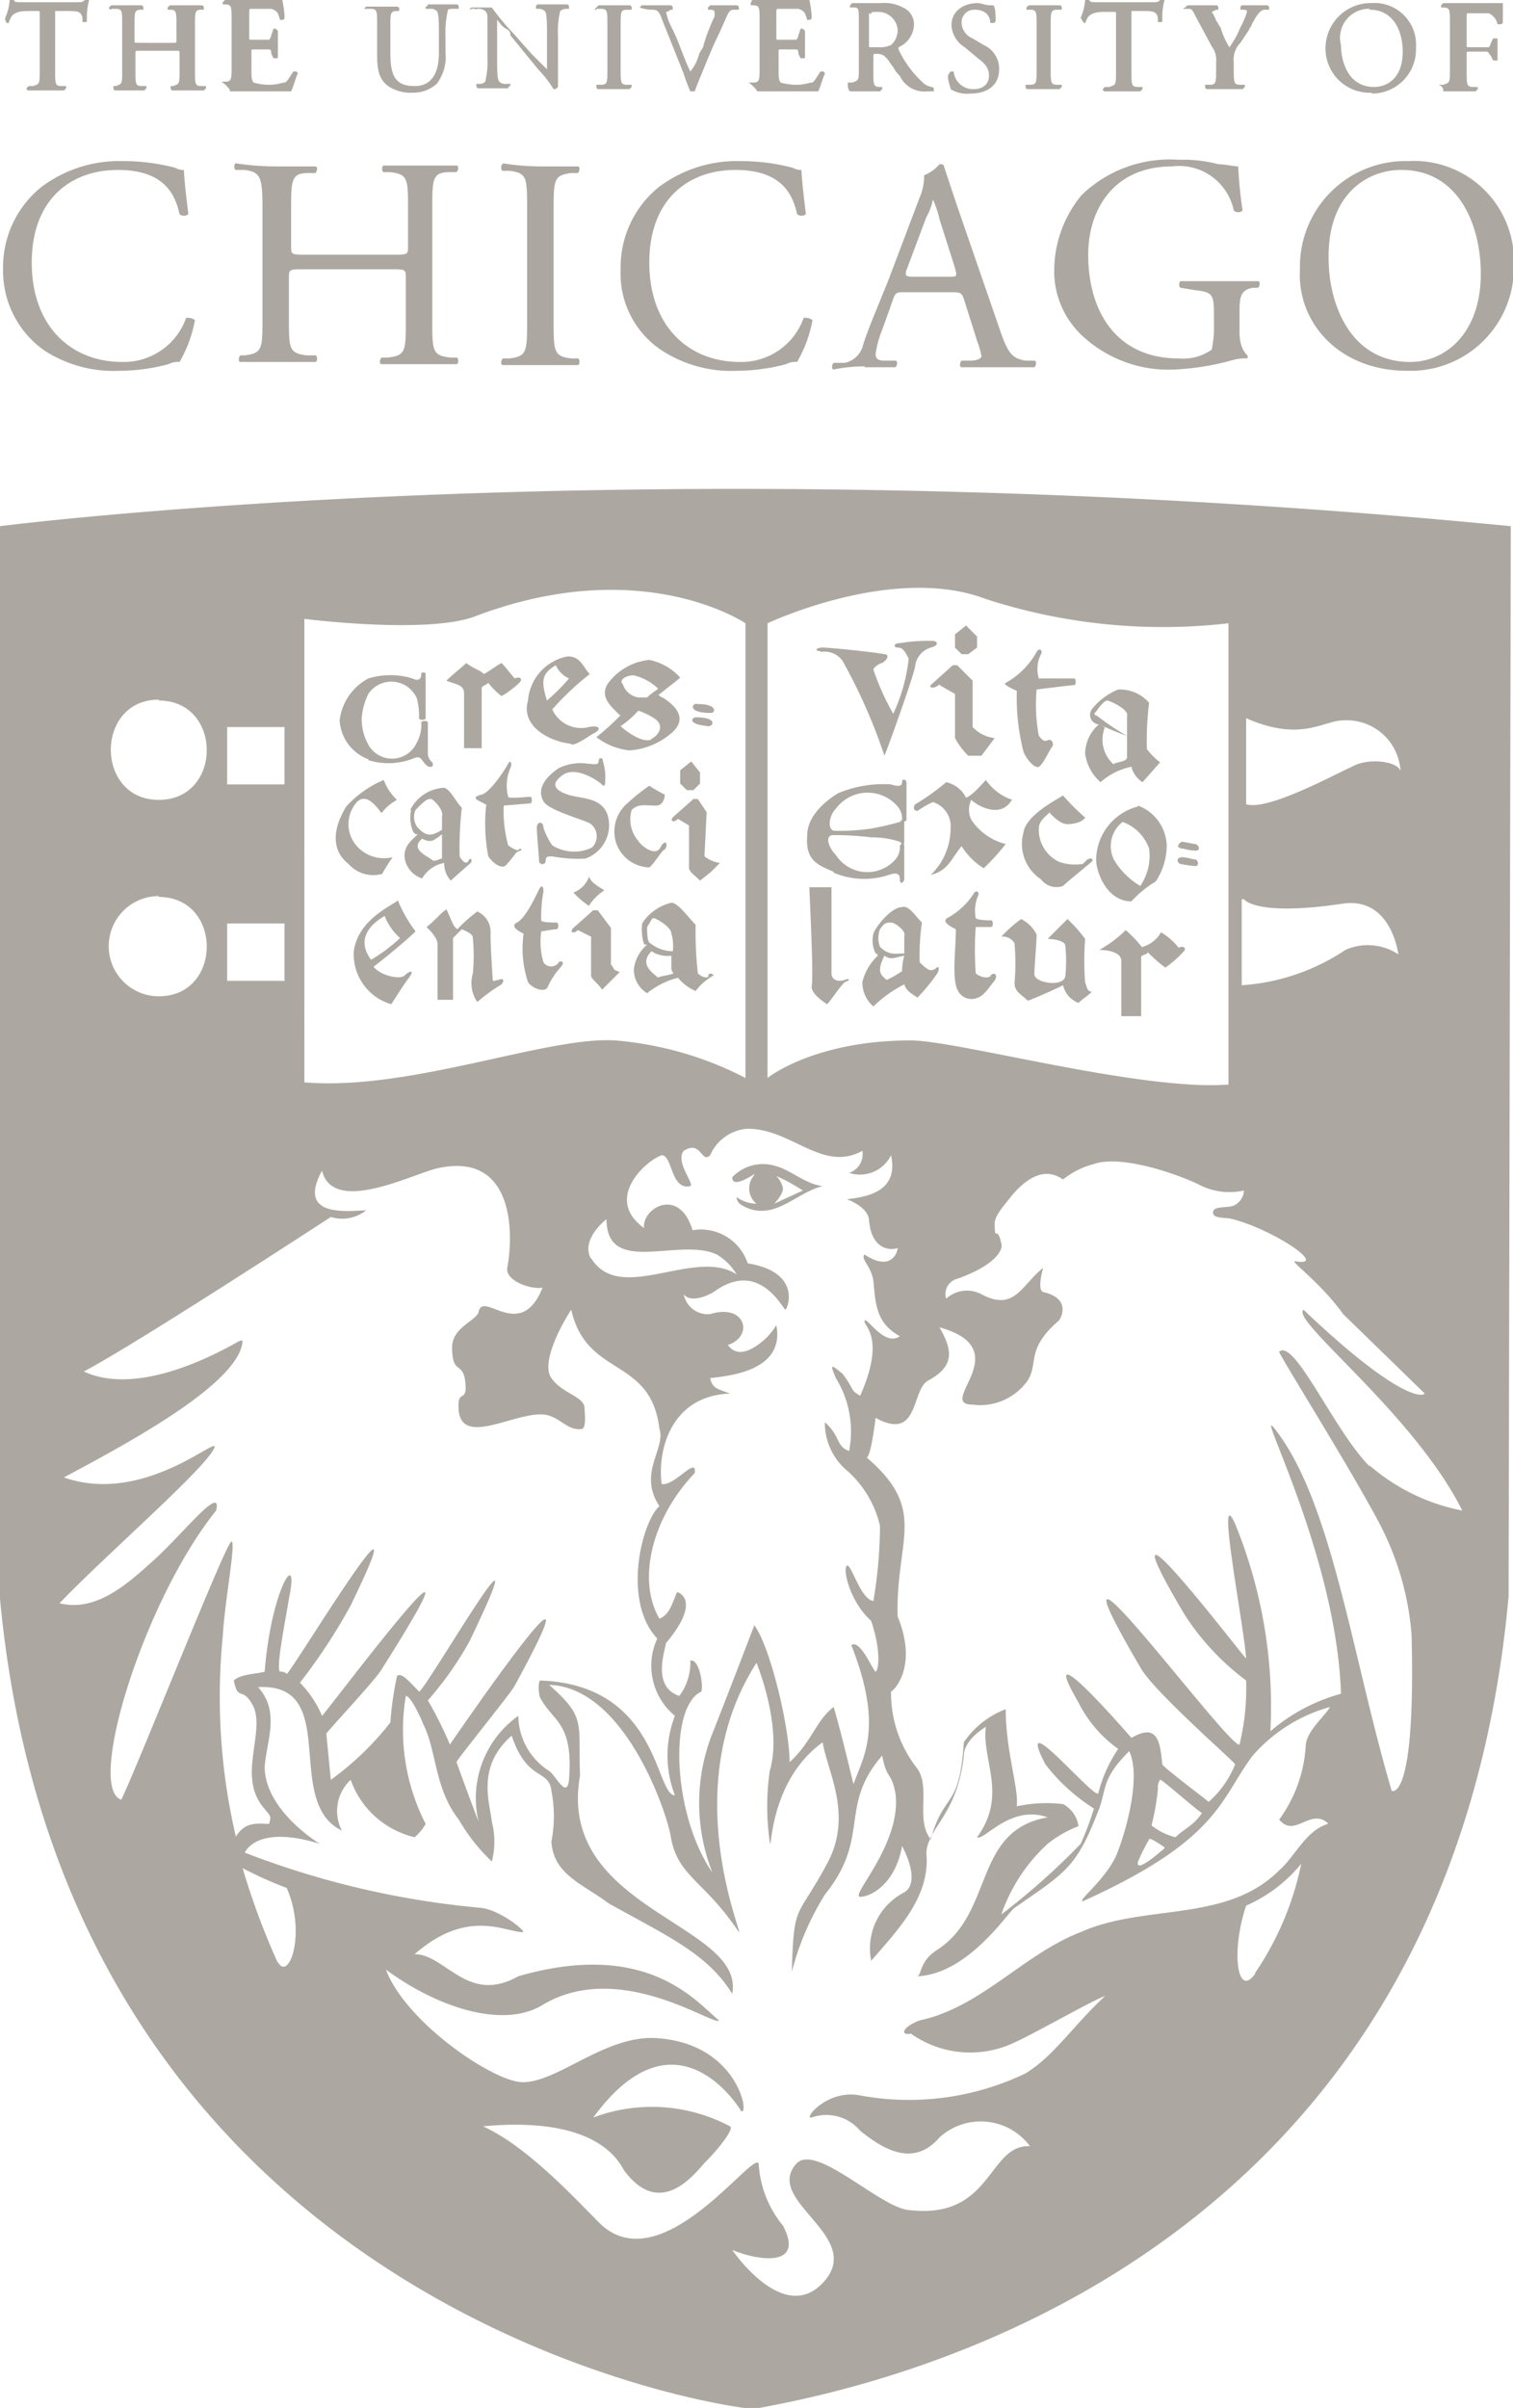 <?xml version="1.0" encoding="UTF-8"?>
<svg xmlns="http://www.w3.org/2000/svg" id="Layer_1" data-name="Layer 1" viewBox="0 0 68.6 109.1">
  <defs>
    <style>.cls-1{fill:#aca8a1;}</style>
  </defs>
  <path class="cls-1" d="M17.56,2.26h.2c.3,0,.3.1.3.7v1.4c0,.7.1,1.1.5,1.4a1.8,1.8,0,0,0,1.1.3,1.6,1.6,0,0,0,1.1-.4,2,2,0,0,0,.4-1.4v-.7a4.48,4.48,0,0,1,.1-1.2c0-.1.1-.1.3-.1h.2v-.1a.1.1,0,0,0-.1-.1h-1.3a.1.1,0,0,1-.1.1v.1h.2a.37.37,0,0,1,.3.1c.1.1.1.5.1,1.2v.7c0,.7-.2,1.5-1.1,1.5s-1.1-.5-1.1-1.5V3.06c0-.6,0-.7.3-.7h.1v-.1a.1.1,0,0,0-.1-.1h-1.4l-.1.1Zm5,0h.1a.44.44,0,0,1,.3.1c.1.1.1.2.1.4v1.7a3.75,3.75,0,0,1-.1,1.1.35.35,0,0,1-.2.1h-.2v.1a.1.1,0,0,0,.1.1H24a.1.1,0,0,1,.1-.1v-.1h-.2a.37.37,0,0,1-.3-.1c-.1-.1-.1-.5-.1-1.2V2.76c.1.1.2.3.4.4s.2.2.2.3L25.36,5a5.35,5.35,0,0,1,.7.9h0c.1,0,.1,0,.2-.1h0V3.46a3.75,3.75,0,0,1,.1-1.1.44.44,0,0,1,.3-.1h.1v-.1a.1.1,0,0,0-.1-.1h-1.3a.1.1,0,0,0-.1.1v.1h.1a.44.44,0,0,1,.3.1c.1.1.1.5.1,1.2V5l-.7-.7-.8-.9a11.27,11.27,0,0,1-1-1.2h-.9a.1.1,0,0,0-.1.1c.2-.1.3,0,.3,0Zm20.8,43.5c-.2.1-.3.1-.7-.3a10.28,10.28,0,0,1,.1-1.8c-.3-.3-.6-.8-.9-.7-.5,0-1.2.9-1.3,1.2a1.34,1.34,0,0,0,.1.9.1.1,0,0,1,.1.1,2.4,2.4,0,0,0-.7,1.2,1.43,1.43,0,0,0,.5,1.1,5.63,5.63,0,0,1,1.4-1c.1.3.3.4.6.6a8.7,8.7,0,0,0,.9-1.1C43.56,45.76,43.56,45.56,43.36,45.76Zm-1.5.1a4.35,4.35,0,0,1-.7.4c-.2-.2-.5-.3-.1-1.1.3.2.4.1.9,0A2.64,2.64,0,0,0,41.86,45.86Zm-1-1.1a1.1,1.1,0,0,1,0-.8c.2-.3.3-.3.5-.3s.7.4.6.6v.8C41.56,45.06,41.26,45.16,40.86,44.76ZM11.66,9.26c-.1,0-.1.3,0,.3h.4c.7.1.8.3.8,1.7v5c0,1.4,0,1.6-.8,1.7h-.2c-.1.1-.1.3,0,.3h3.4c.1,0,.1-.3,0-.3h-.4c-.8-.1-.8-.3-.8-1.7v-1.8c0-.4,0-.4.7-.4h3.9c.7,0,.7,0,.7.4v1.9c0,1.4,0,1.6-.8,1.7h-.3c-.1.1-.1.3,0,.3h3.4c.1,0,.1-.3,0-.3h-.3c-.8-.1-.8-.3-.8-1.7v-5c0-1.4,0-1.7.8-1.7h.3c.1-.1.1-.3,0-.3h-3.3c-.1,0-.1.3,0,.3h.3c.8.1.8.3.8,1.7V13c0,.4,0,.4-.7.4h-3.9c-.7,0-.7,0-.7-.4v-1.6c0-1.4,0-1.7.8-1.7h.3c.1-.1.1-.3,0-.3h-1.6A12.12,12.12,0,0,1,11.66,9.26Zm27.6,37c-.3.1-.6,0-.6-.3v-3.9h-1c0,.4.2,4,.1,4.5,0,.3.4.6.7.8.2-.2.5-.7.8-1C39.56,46.26,39.46,46.16,39.26,46.26ZM1.36,2.86h0c.1-.2.1-.3.3-.4s.4-.1.7-.1h.3c.1,0,.1,0,.1.1v2.6c0,.6,0,.6-.3.7h-.2l-.1.1a.1.1,0,0,0,.1.1h1.6l.1-.1v-.1h-.2c-.3,0-.3-.1-.3-.7V2.36H4c.3,0,.5,0,.6.1s.1.2.1.4h.1c.1,0,.1,0,.1-.1h0a3.08,3.08,0,0,1,.1-.9h-.2c-.1.1-.1.1-.4.1H2c-.3,0-.4,0-.4-.1h-.2a2.35,2.35,0,0,1-.2.8h0C1.16,2.86,1.36,3,1.36,2.86ZM3,17.76a5.8,5.8,0,0,0,3.4.9,8.81,8.81,0,0,0,2.2-.3.9.9,0,0,1,.5-.1,5.84,5.84,0,0,0,.7-1.9.6.6,0,0,0-.4-.1,3,3,0,0,1-2.9,2c-2.3,0-4.1-1.6-4.1-4.5s1.8-4.2,3.9-4.2,2.6,1.1,2.8,2a.3.3,0,0,0,.4,0c-.1-.8-.2-1.7-.2-2a.76.76,0,0,1-.4-.1,9.28,9.28,0,0,0-2.4-.3,5.86,5.86,0,0,0-3.7,1.2,4.67,4.67,0,0,0-1.7,3.7A4.4,4.4,0,0,0,3,17.76ZM11.36,6h2.8c.1-.2.2-.6.3-.8h0a.1.1,0,0,0-.1-.1h-.1c-.2.3-.3.5-.4.5s-.3.1-.7.1a2.44,2.44,0,0,1-.7-.1c-.1-.1-.1-.3-.1-.6v-.8c0-.1,0-.1.1-.1h.7c.1,0,.1.1.1.2l.1.2h.1c.1,0,.1,0,.1-.1h0V3.26h0l-.1-.1h-.1l-.1.3a.35.35,0,0,1-.1.2h-.8c-.1,0-.1,0-.1-.1V2.46c0-.2,0-.2.1-.2h.9c.3.1.3.2.4.5h.1a.1.1,0,0,0,.1-.1h0v-.1a5.64,5.64,0,0,0-.1-.7h-2.6l-.1.1v.1h.1c.3,0,.3.1.3.7v2.1c0,.6,0,.7-.3.7H11a1.4,1.4,0,0,1,.4.4ZM6,2.26h.2c.3,0,.3.1.3.7v2.1c0,.6,0,.6-.3.7h-.1v.1a.1.1,0,0,0,.1.1h1.3l.1-.1v-.1h-.2c-.3,0-.3-.1-.3-.7v-.8c0-.1,0-.1.2-.1h1.6c.2,0,.2,0,.2.1v.8c0,.6,0,.6-.3.7h-.1v.1a.1.1,0,0,0,.1.1h1.4l.1-.1v-.1h-.2c-.3,0-.3-.1-.3-.7V3c0-.6,0-.7.3-.7h.1v-.1a.1.1,0,0,0-.1-.1H8.66l-.1.1v.1h.1c.3,0,.3.1.3.7v.7c0,.1,0,.1-.2.1H7.26c-.2,0-.2,0-.2-.1V3c0-.6,0-.7.3-.7h.1v-.1a.1.1,0,0,0-.1-.1H6l-.1.1a.1.1,0,0,0,.1.1Zm22,0h.2c.3,0,.3.1.3.7V5c0,.6,0,.7-.3.7H28v.1a.1.1,0,0,0,.1.1h1.4l.1-.1v-.1h-.2c-.3,0-.3-.1-.3-.7V3c0-.6,0-.7.3-.7h.2v-.1a.1.1,0,0,0-.1-.1h-1.4l-.1.1c-.1.1-.1.1,0,.1Zm26.6,0h.2c.2,0,.2,0,.4.4l.7,1.3a1,1,0,0,1,.2.7V5c0,.6,0,.7-.3.7h-.2v.1a.1.1,0,0,0,.1.1h1.6l.1-.1v-.1h-.2c-.3,0-.3-.1-.3-.7v-.3a1.1,1.1,0,0,1,.3-.9l.4-.6c0-.1.1-.1.1-.2.2-.4.4-.7.6-.7h.2v-.1a.1.1,0,0,0-.1-.1h-1.1a.1.1,0,0,0-.1.1v.1h.1c.1,0,.2,0,.2.1a3.63,3.63,0,0,1-.3.7h0a4.05,4.05,0,0,1-.5.9,3.55,3.55,0,0,1-.4-.9c-.1-.1-.1-.2-.2-.3a1.47,1.47,0,0,0-.2-.4l.2-.1h.1v-.1a.1.1,0,0,0-.1-.1h-1.3l-.1.1a.1.1,0,0,0-.1.1Zm10.2,16.4a4.68,4.68,0,0,0,4.8-4.8,4.53,4.53,0,0,0-4.8-4.7,4.78,4.78,0,0,0-4.9,4.9C59.76,16.46,61.66,18.66,64.76,18.66Zm-.3-9.1c2.6,0,3.6,2.5,3.6,4.7,0,2.7-1.6,4-3.2,4-2.7,0-3.7-2.6-3.7-4.7C61.16,10.56,63.06,9.56,64.46,9.56ZM48.76,14a4,4,0,0,0,1.3,3.1,5.73,5.73,0,0,0,4.2,1.5,11.78,11.78,0,0,0,2.5-.4,2,2,0,0,1,.7-.1c.1,0,.1-.1,0-.2s-.3-.4-.3-1v-.8c0-.7,0-1.1.6-1.2H58c.1-.1.1-.3,0-.3h-3.5c-.1,0-.1.3,0,.3l.6.1c.9.1.9.2.9,1.3v.6a5.38,5.38,0,0,1-.1.8,2.23,2.23,0,0,1-1.5.4c-2.8,0-4.1-2.1-4.1-4.7,0-2.1,1.2-4,3.8-4a2.53,2.53,0,0,1,2.8,2,.3.3,0,0,0,.4,0,19.09,19.09,0,0,1-.2-2c-.2,0-.6-.1-.9-.1a6.25,6.25,0,0,0-1.8-.2,5.74,5.74,0,0,0-4.4,1.6A5.37,5.37,0,0,0,48.76,14Zm1.4-11.1h0c.1-.2.1-.3.3-.4s.4-.1.7-.1h.3c.1,0,.1,0,.1.1v2.6c0,.6,0,.6-.3.7h-.2l-.1.1a.1.1,0,0,0,.1.1h1.6l.1-.1v-.1h-.2c-.3,0-.3-.1-.3-.7V2.36h.5c.3,0,.5,0,.6.1s.1.2.1.4h.1c.1,0,.1,0,.1-.1h0a3.08,3.08,0,0,1,.1-.9h-.2c-.1.1-.1.1-.4.1h-2.4c-.3,0-.4,0-.4-.1h-.2a2.35,2.35,0,0,1-.2.8h0C50.06,2.86,50.16,3,50.16,2.86ZM66.36,6h1.5l.1-.1v-.1h-.2c-.3,0-.3-.1-.3-.7v-.8c0-.1,0-.1.1-.1h.8c.1,0,.1.1.2.2l.1.2h.2v-1h-.2l-.1.2a.35.35,0,0,1-.1.2h-.9c-.1,0-.1,0-.1-.1V2.66c0-.2,0-.2.1-.2h.9a.7.7,0,0,1,.4.5H69a.1.1,0,0,0,.1-.1h0V2h-2.7l-.1.1v.1h.1c.3,0,.3.1.3.7V5c0,.6,0,.6-.3.7h-.2c.2.1.2.2.2.3Zm3.1,19.7c-39-3.8-68.5,0-68.5,0v48.6c3.1,32.9,33.9,36.8,34.2,36.7,5.5-1,31.4-6.2,34.2-36.8Zm-12,8.7c2.5,1.1,3.5.1,4.4.1a2.44,2.44,0,0,1,2.6,2.3c0,.3.1.4.1.6a1.76,1.76,0,0,0-.1-.6c-.1-.4-1.2-.6-2-.3-1.1.5-4,2.1-5,1.8Zm-.1,8.2s.5.8,4.5.2c2.2-.3,2.5,2.3,2.5,2.3h0a2.49,2.49,0,0,0-2.4-.2,9.59,9.59,0,0,1-4.7,1.6v-3.9Zm-21.6-12.5s5.7-2.7,9.9-1.1a26,26,0,0,0,11,1.1V51c-4,.3-12.3-2-14.4-2-4.4,0-6.5,1.7-6.5,1.7ZM40.06,54a.89.89,0,0,1-.6,1,1.57,1.57,0,0,0,1.9-.8c.4,1.8-1.4,1.9-2,2,0,0,.9.3,1,.9.1,1.5,1.1,1.4,1.3,1.3,0,.2-.3,1.1-1.5.3-.2.2.3.5.4,1.2.1,1,.1,1.9,1.2,2.5-.7.5-1.5-.9-1.6-.7s1,.7-.2,3.4c-.5-.3-.2-.2-.8-1-.5-.4-.6-.5-.3.2a4.62,4.62,0,0,1,.6,3.3c-.6-.2-.4-.7-1.1-1.3a2.84,2.84,0,0,0,.9,2.1,4.76,4.76,0,0,1,1.6,2.6,21.36,21.36,0,0,1-.3,3.4c-.6-.1-1-1.7-1.2-1.6s.1,1.6,1.1,2.5c.5,1.5.3,2.3.2,2.3s-.7-1.5-1.1-1.2c1.5,3.8.5,5.1.1,6.3-.3-1.2-.5-2.1-.9-3.5-.8.6-1,1.6-2,2.5,0-1.6-.9-5.3-1.6-6.2,0,0-1.3,3.4-1.9,4.9a8.57,8.57,0,0,0,0,6.3c-1.8-2.6-2-7.5-.5-8.2.1-.3-.1-1.5-.5-1.4a2.52,2.52,0,0,1-.5,1.6c-1.2-.4-.7-1.9-.6-2.4,1.6-1.9.6-2.3.5-2.3-.2.4-.3,1-.8,1.2-1-1.7-.4-4.5,1.6-6.6.1-.8-.9.6-1.5.5-.2-1.5.4-4,3.1-4.1-.5-.2-.8-.2-.9-.7.8-.1,3.4-.3,3-2.4a3,3,0,0,1-1,1c-.5.3-.9.3-1.2-.1,1.2-.4.8-1.9-.8-1.4a1.11,1.11,0,0,1-1.2-.9c.3.4,1.1.1,1.5-.2,1.8-1.2,2.8.5,3.1.9.1,0,.8-1.7-1.7-2.1a2.23,2.23,0,0,0-2.5-1.5c-.6-2-2.3-1-2.2-.1-1.8-1.3,0-3,.8-3.3.5,0,.4,1.6,1.3,1.4.2-.1-.7-1.1-.3-1.6.8-.5.8.6,1.2.2a2,2,0,0,1,1.7-1.2C36.86,53,38.26,55,40.06,54Zm-12.3,4.9c-.5-.9.7-1.8.7-1.8,0,2.6,3.3.8,5,1.6a2.58,2.58,0,0,1,.9.9C32.46,58.36,29.06,61,27.76,58.86Zm-13-29s5.5.7,7.7-.1c7.6-2.9,12.3.3,12.3.3v20.6a15.64,15.64,0,0,0-5.9-1.7c-3.1-.2-9.3,2.3-14.1,1.9Zm-3.5,4.9h2.6v2.6h-2.6Zm0,8.9h2.6v2.6h-2.6Zm-3.1-10.1c2.9,0,2.9,4.5,0,4.5S5.26,33.56,8.16,33.56Zm0,8.9c2.9,0,2.9,4.5,0,4.5A2.25,2.25,0,0,1,8.16,42.46Zm3.5,42.6a27.79,27.79,0,0,1-.6-9.1c.1-1.7.6-4.2.4-4.3s-4.1,9.8-5,11.7c-1.6-.5,1-9,4.3-13.1.3-1.3-1.7,1.3-3,2.4-1.1,1-2.5,2.2-4.1,1.8,2-2.1,6.5-6,7-7,.4-.8-3.1,2.6-6.8,1.3,2.4-1.3,8-4.2,8.1-6.2h-.1c-.1,0-4.3,2.7-7.1,1.4,2.1-1.1,9.2-5.7,11.2-7a1.76,1.76,0,0,0,1.6-.3c-.7,0-3.2.4-2-1.8.5,2,4,.2,5.2-.1,3.5-.8,3.5,2.9,3.2,4.5-.1.6,1.1,1,1.6.9-1,2.5-2.7.1-2.9,1.1-.1.4-1.2.7-1.2,1.6,0,1.3.5.6.6,1.6s-.4.2-.3,1.3c.2,1.7,2.9-.2,4.1.2.6.2.9.7,1.5.6.2-.1.1-.8.1-1-.1-.5-1-.6-1.5-1.3s.5-2.5.9-3.1c.7,3.1,3.6,2.1,4,5.4.3.9-1,2,0,3.5-.8.7-1.7,4.3-.1,6a2.94,2.94,0,0,0,.8,3.5,5,5,0,0,0,0,3.6c-.9,0-.7-5-6.1-5.2-.1,0-.1.6,0,.8.6,1.1,1.5,1.1,1.3,3.7-.1.9-.6-.2-.9-.4a3,3,0,0,1-1.4-2.5,4.58,4.58,0,0,0-1.8,4.8s-.5-1.3-1-2.7c0-.1,2.2-2.8,2.6-3.4,4.5-8.2-2.9,2.6-2.9,2.6a17.83,17.83,0,0,0-1-2,15.08,15.08,0,0,0,1.9-2.7c3.5-7.3-2.1,2.4-2.3,2.3-.4-.4-.8-.9-1-.7a15.17,15.17,0,0,0-.3,2.1,13.36,13.36,0,0,1-2.7,2.6s-.2-2-.2-2.1c.4-.5,2.2-2.4,2.5-2.9,5.7-9-2.7,2.2-2.7,2.1a4.8,4.8,0,0,0-1-1.5,26.28,26.28,0,0,0,2.3-3.5c3.5-7.2-2.8,3.2-2.9,3.1a.37.37,0,0,0-.3-.1c-.2-.1.2-2.1.4-3.3.5-2.4-.8-.5-1.1,3.3-.3.1-1.1.1-1.4.4.2,1,.4.2.9,1.2.5,1.2-.7,3.1.4,4.5.4.5.4.4.3.8C12.46,84.46,12.06,84.46,11.66,85.06Zm1.9,5.7a33.15,33.15,0,0,1-1.6-4.3,17.6,17.6,0,0,0,2,.9C14.86,89.46,14.06,91.66,13.56,90.76Zm44.3.5c-.8,1.1-1.1-1-.4-3.1a6.67,6.67,0,0,0,2.5-1.9A13.7,13.7,0,0,1,57.86,91.26Zm3.3-6.8c-1,.3-1.5,1.5-2.2,2.1-2.4,2.4-6.1,1.5-9,2.8-2.6,1-4.5,3.4-7.3,4-.8.3-.9.7-.4.6a4.66,4.66,0,0,0,4.7.4c.9-.4,3.7-2,4.1-2.1-1.5,1.4-2.3,2.7-3.6,3.5a12.21,12.21,0,0,1-7.5,1c-1.5-.3-2.6,1.1-2.2,1a2,2,0,0,1,2.2.6c1,.8,2.4,1.7,3.6.3a2.78,2.78,0,0,1,4.1.4c-1.9-.1-1.7,3.3-5.4,2.9-1.3,0-4.3-3.1-5.2-2.1-1.5,1.7,3.2,3.3,1.2,5.4-1.8,1.9-4.1-1.5-4.1-1.5,1.2.5,3.3.8,2.3-1.1a4.85,4.85,0,0,1-1.1-2.8c-.2-.7-4.4,5.4-7.2,2.7-1.1-1.1-3.3-3.5-5.3-4.4,5.3-.5,6.2,1.7,6.4,2,1.7,2.3,3.3,0,3.7-.4.6-.6,1.3-1.5,1.1-1.6a7.56,7.56,0,0,0-6.2-.4c3.8-5.2,6.7-.3,6.7-.3.4.3-.1-3.1-3.9-3.3-2.3-.1-4.4,2-6,2-1.3,0-5.3-2.7-6.2-5.1,2.3,1.7,5.3,2.7,7.1,1.6,3.5-2.1,7.8,1,8,.7-1-.8-3.2-3.7-9.1-2-2.3,1.3-3.3-1-4.7-1,2.4-2.1,4.1-1,4.9-1,.2,0-1-1-1.9-1.1a39.4,39.4,0,0,1-10.7-2.5s.5-1.3,3.4-.4c0,0-2.5-1.5-2.5-3.5.1-1.2.7-2.5-.3-3.6,3.8-.2,1.1,5.2,3.8,6.5a1.93,1.93,0,0,1,.4-2.3,4.06,4.06,0,0,0,2.9,2.6,2.2,2.2,0,0,0,.5-.6,9.32,9.32,0,0,1-.9-5.8h0c.2,0,.6.8.8,1.3.6,1.2.5,2.9,1.6,4.3a8.32,8.32,0,0,0,1.5,1.9,3.6,3.6,0,0,0,0-1.8c-.1-.9-.7-2.5.9-3.9.7,2.1,1.7,1.5,1.8,2.5a5.88,5.88,0,0,1,0,2.3c.1,1.5,1.4,1.9,2.6,2.8,2.7,1.5,4.5,2.3,5.6,4.1.6-3.2-8-3.8-6.9-9.9-.1-2.4.3-2.6-1.4-4.1,3.4.1,5.3,5.7,5.5,6.8.3,1.9,1.5,2,3.1,4.4.2.1-2.8-6.6.8-12.2,0,0,1.2,2.9.6,4.9a11.28,11.28,0,0,0,0,3.2c.1.7-.1-2.7,2.4-4.5.2,1.3,1.4,3.3.2,5.5-1.4,2.6-1.5,1.7-1.6,4.9a12.59,12.59,0,0,1,1.5-3.5c2.1-2.6.6-4,2.6-6.3.2,1.1.4.7.6,1.7.3,2.3-2.1,4.7-1.6,4.7s1.6-.6,1.9-2.3c0,0,.9,1.6.1,2.1a2.85,2.85,0,0,0-1.5,3.1c1.2-1.4,2.7-2.9,2.5-4.9.1-1.2,1.4-1.7,1.7-4.4,0-.5.5-1,1-1.3-.2,1.5,1,3.1-.4,5,.3.2,1.5-1.5,3.2-.9-3.4.6-2.4,4.3-5,6-.8.5-.7,1.1-.9,1.2,2.3-.1,4.1-2.9,4.4-3.1,2.3-1.6,2.8-1.8,3.8-4.4.4-1,.1-1.4,1.4-2.7.6,1.3-.3,4-.5,4.5-.4,1.2-1.9,2.3-1.6,2.3,6.2-2.8,6.2-4.6,7.7-6.6a7.22,7.22,0,0,1,3.5-2.2c-.2.4-1.1,1.1-1.1,1.8a6.29,6.29,0,0,1-1.2,3.3C59.66,85.16,60.36,83.76,61.16,84.46Zm-7.4,1.1c-.8.7-1.3,1-1.2.6a9.29,9.29,0,0,1,.5-1C53.06,85.06,53.76,85.56,53.76,85.56Zm-.6-1a10.1,10.1,0,0,0,.3-1.7.6.6,0,0,1,.1-.4c0-.1,1.8,1.5,1.9,1.5-.4.6-.8.7-1.2,1.1A2.82,2.82,0,0,1,53.16,84.56Zm9.9-16.3c-1.6-1.6-3.4-5.8-4.1-5.2-.1,0,3,4.9,4.5,7.7a13.08,13.08,0,0,1,1.5,5.1c.2,7.7-.9,7.1-.9,7.1-1.8-6.1-2.7-13.1-5.3-16.4-1-1.3,2.8,5.7,3,12a8.27,8.27,0,0,0-3.2,1.7,21.85,21.85,0,0,0-1.6-9.4c-.9-2,.4,4.6.5,6.1,0,.1-7-9.1-2.8-2a11.46,11.46,0,0,0,2.8,3,10.68,10.68,0,0,1-.3,2.9c-.4.3-9.6-12.2-4.5-3.5.6,1.1,4.3,4.3,4.3,4.4a4.45,4.45,0,0,1-1.2,1.7c-.1-.1-2.1-1.6-2.1-1.7-.1-1-.2-1.9-1.4-1.2,0,0-4.5-5.2-2.4-1.6a5.72,5.72,0,0,0,1.8,2.1,6.27,6.27,0,0,0-.9,2c-.1.4-3.9-4.2-2.4-1.3a8.47,8.47,0,0,0,2.2,2,13.78,13.78,0,0,1-.6,1.6,32,32,0,0,1-3.6,3.2,7.8,7.8,0,0,1,2.1-3.2,5.29,5.29,0,0,1,1.4-.8,1.35,1.35,0,0,0-.7-1,6.43,6.43,0,0,0-2.1.1c.1-.8-.5-2.5-.5-4.4a4,4,0,0,0-1.9,1.5c-.2,3.1-.9,2.2-1.5,4.4-.7-.9,0-2.3-.6-3.2a5.5,5.5,0,0,1-1.2-3.5c.2-.1,1.2-1.2.3-3.4-.1-3.5,1.4-4.8-1.4-7.2.2-.1.4-1.8.4-1.8,2,1.1,1.6-1.3,2.4-1.7,1.3-.7,1-1.5.5-2.4,3.6,1-.2,3.5,1.5,3.5a2.63,2.63,0,0,0,2.5-1.1c.5-.8-.1-1.4,1.4-2.7.1-.1.6-1-.7-1.3-.3-.1,0-1.1,0-1.1-1,.8-1.3,2-2.8,1.2a1.4,1.4,0,0,0-1.6.2.71.71,0,0,1,.5-.9c1.7-.6,2.1-1.3,2-1.6-.2-.9-.3,0-.3-.9,0-.4.5-.9.8-1.3,1.2-1.4,2-.9,2.3-.7a3.65,3.65,0,0,1,1.4-.7c1.1-.4,3.4.3,4.7.9a3,3,0,0,0,2.1.3.79.79,0,0,1-.5.7c-.4.1-.9,0-.9.3s.6.2.9.3c1.9.5,4.4,2.2,2.8,1.9-.2,0,1.2,1,2.2,2.4l3.7,3.6c-.2.2-1.5,0-5.5-3.8-.6.5,5,4.7,7.2,9.1A9.06,9.06,0,0,1,63.06,68.26Zm-39.3-59c-.1,0-.1.3,0,.3h.3c.8.1.8.3.8,1.8v4.9c0,1.5,0,1.7-.8,1.8h-.3c-.1.1-.1.3,0,.3h3.4c.1,0,.1-.3,0-.3h-.3c-.8-.1-.8-.3-.8-1.8v-4.8c0-1.5,0-1.7.8-1.8h.3c.1-.1.1-.3,0-.3h-1.7A10.9,10.9,0,0,1,23.76,9.26Zm39.4-3.2a2,2,0,0,0,2-2.1,1.88,1.88,0,0,0-2-2,2.05,2.05,0,0,0-2.1,2.1A2,2,0,0,0,63.16,6.06Zm-.1-3.8c1.1,0,1.5,1,1.5,1.9,0,1.2-.7,1.6-1.3,1.6-1.2,0-1.5-1.2-1.5-1.9A1.31,1.31,0,0,1,63.06,2.26Zm-15.6,0h.2c.3,0,.3.1.3.7V5c0,.6,0,.7-.3.7h-.2v.1a.1.1,0,0,0,.1.1H49l.1-.1v-.1h-.2c-.3,0-.3-.1-.3-.7V3c0-.6,0-.7.3-.7h.2v-.1a.1.1,0,0,0-.1-.1h-1.4l-.1.1v.1Zm-3.4,3.6h0a1.44,1.44,0,0,0,.9.2c.8,0,1.3-.4,1.3-1.1a1.17,1.17,0,0,0-.7-1.1l-.5-.3a.79.79,0,0,1-.5-.7.57.57,0,0,1,.6-.6c.5,0,.7.3.7.6H46a.1.1,0,0,0,.1-.1h0c0-.2,0-.6-.1-.7h-.2c-.1,0-.4-.1-.5-.1-.7,0-1.2.4-1.2,1a1.25,1.25,0,0,0,.6,1l.6.5c.4.3.5.5.5.8s-.2.6-.7.6a.88.88,0,0,1-.9-.8h-.1a.1.1,0,0,0-.1.1h0C43.86,5.26,44,5.66,44.06,5.86Zm-13.6-3.6h.1c.2,0,.3.1.4.4l1,2.5a6.89,6.89,0,0,0,.3.8h.2c.1-.3.4-1,.6-1.5l.3-.7c.3-.6.5-1.1.6-1.3s.2-.2.3-.2h.2v-.1a.1.1,0,0,0-.1-.1h-1.2l-.1.1v.1h.1c.2,0,.2.1.2.1v.2a8.93,8.93,0,0,0-.5,1.3c0,.1-.1.2-.2.4a2,2,0,0,1-.4.8c-.3-.6-.5-1.3-.8-1.9a2.71,2.71,0,0,1-.3-.8.31.31,0,0,0,.2-.1h.1v-.1a.1.1,0,0,0-.1-.1h-1.3l-.1.1a1.75,1.75,0,0,0,.5.1Zm16.4,35.8a2.37,2.37,0,0,1-1.2-.9c-.1.1-.6.7-.9.8a1.32,1.32,0,0,0-.9-.7,10.44,10.44,0,0,1-1.4,1c-.1.1-.1.3.1.3a4.35,4.35,0,0,1,.7-.4,1.15,1.15,0,0,1,.8,1.2,2.93,2.93,0,0,1-.9,2.1c.8-.2.9-.7,1.4-1.3a3.18,3.18,0,0,0,1,1,10,10,0,0,0,1-1.1A2.61,2.61,0,0,1,45,39a1,1,0,0,1,0-.9C45.26,38.36,46.36,39,46.86,38.06ZM31,17.76a5.8,5.8,0,0,0,3.4.9,8.81,8.81,0,0,0,2.2-.3.9.9,0,0,1,.5-.1,5.84,5.84,0,0,0,.7-1.9.6.6,0,0,0-.4-.1,3,3,0,0,1-2.9,2c-2.3,0-4.1-1.6-4.1-4.5s1.8-4.2,3.9-4.2,2.6,1.1,2.8,2a.3.3,0,0,0,.4,0c-.1-.8-.2-1.7-.2-2a.76.76,0,0,1-.4-.1,9.28,9.28,0,0,0-2.4-.3,5.86,5.86,0,0,0-3.7,1.2,4.67,4.67,0,0,0-1.7,3.7A4.17,4.17,0,0,0,31,17.76ZM39.46,6h1.4l.1-.1v-.1h-.1c-.3,0-.3-.1-.3-.7v-.7c0-.1,0-.1.2-.1a.52.52,0,0,1,.4.2c.1.1.2.3.3.4a1.38,1.38,0,0,0,.3.4A1.23,1.23,0,0,0,43,6h.3v-.1a.1.1,0,0,0-.1-.1h0a.76.76,0,0,1-.4-.2,4.84,4.84,0,0,1-1.1-1.5V4a1.16,1.16,0,0,0,.7-1,.83.83,0,0,0-.5-.8,1.8,1.8,0,0,0-1-.2h-1.3l-.1.1v.1h.2c.2,0,.2.1.2.6v2.1c0,.6,0,.6-.3.7h-.2c0,.2,0,.3.1.4Zm1-3.5c0-.1,0-.1.3-.1a.88.88,0,0,1,.9.8.91.91,0,0,1-.3.7,1.27,1.27,0,0,1-.6.1h-.4V2.46ZM35.26,6h2.8c.1-.2.2-.6.3-.8h0a.1.1,0,0,0-.1-.1h-.1c-.2.3-.3.5-.4.5s-.3.1-.7.1a2.44,2.44,0,0,1-.7-.1c-.1-.1-.1-.3-.1-.6v-.8c0-.1,0-.1.1-.1h.7c.1,0,.1.1.1.2l.1.2h.1c.1,0,.1,0,.1-.1h0V3.26h0l-.1-.1h-.1l-.1.3a.35.35,0,0,1-.1.2h-.8c-.1,0-.1,0-.1-.1V2.46c0-.2,0-.2.1-.2h.9c.3.1.3.2.4.5h.1a.1.1,0,0,0,.1-.1h0v-.1a5.64,5.64,0,0,0-.1-.7h-2.6L35,2v.1h.1c.3,0,.3.1.3.7v2.1c0,.6,0,.7-.3.7h-.2a1.4,1.4,0,0,1,.4.4Zm4.9,12.5h1.4c.1-.1.1-.3,0-.3h-.5c-.3,0-.4-.1-.4-.3a4.55,4.55,0,0,1,.3-1.1l.5-1.4c.1-.3.2-.3.5-.3h2.1c.4,0,.5,0,.6.3l.6,1.9a4.08,4.08,0,0,1,.2.7c0,.1-.2.2-.5.2h-.4c-.1.1-.1.3,0,.3h3.3c.1-.1.1-.3,0-.3h-.4c-.6-.1-.8-.3-1.2-1.5l-1.9-5.5-.6-1.8c0-.1-.1-.1-.2-.1a1.79,1.79,0,0,1-.7.5,2.4,2.4,0,0,1-.2,1l-1.4,3.7c-.6,1.5-1,2.4-1.2,3.1a1.08,1.08,0,0,1-.8.7h-.5c-.1.1-.1.3,0,.3A7.08,7.08,0,0,1,40.16,18.46Zm1.9-4.4.9-2.4a2.71,2.71,0,0,0,.3-.8h0a4.65,4.65,0,0,1,.3.9l.7,2.2c.1.4.1.4-.3.4h-1.7C42,14.36,42,14.36,42.06,14.06Zm-15.2,21.5c.3,0,.8-.4,1-.5.4-.2.3-.4-.2-.3A1.43,1.43,0,0,1,26,34a12.88,12.88,0,0,1,1.7-1.6c-.3-.3-.4-.8-1-.8a2.21,2.21,0,0,0-1.8,2C24.56,34.76,25.86,35.46,26.86,35.56Zm-.7-3.6a1.17,1.17,0,0,0,.6.6,9.32,9.32,0,0,1-1,1C25.46,32.66,25.56,32.36,26.16,32Zm2.5,13.6v-1.7l-.6-.8h-.2l-.9.8c-.2.2,0,.3.2.1l.6.3v1.8c.1.2.3.3.5.6l.4-.4.4-.4C28.66,45.76,28.86,45.76,28.66,45.56Zm-1-4a1.2,1.2,0,0,1-.7.7,3.74,3.74,0,0,0,.7.6,2.34,2.34,0,0,1,.7-.7C28.06,42,27.76,41.86,27.66,41.56ZM26,40.16a3,3,0,0,1-.4-.8c0-.3-.3-.3-.3,0s.1,1.3.1,1.5.3.2.3,0,.1-.2.3-.2a6.18,6.18,0,0,0,1.5.1,1.6,1.6,0,0,0,1-2c-.3-.8-1.2-.7-1.8-.9s-.8-.5-.2-.9,1.6.3,1.7.4.2.2.2-.1a2.48,2.48,0,0,0-.1-.9c0-.2-.2-.2-.2,0s-.3.1-.5.1a2.26,2.26,0,0,0-1.3.2c-.3.2-1.1.8-.7,1.5.2.4,1.7.8,2.1,1a.71.71,0,0,1,.1,1.1A1.86,1.86,0,0,1,26,40.16Zm-6.4-1.6a1.64,1.64,0,0,0,.1,1c.1.1.1.1.2.1-.3.3-.6.5-.6,1a1.15,1.15,0,0,0,.8,1,1.45,1.45,0,0,1,1-.7,1.14,1.14,0,0,0,.3.8c.2-.2.8-.7.9-.8s0-.3-.1-.1-.3,0-.4-.2a15.48,15.48,0,0,1,.1-2.2c-.3-.3-.6-1-.9-.9A1.81,1.81,0,0,0,19.56,38.56Zm1.4,1.9v.3c-.1,0-.2.1-.4.1-.2-.2-1.1-.5-.5-1,.4.2.5.1.9-.2Zm-.5-2.4c.1,0,.6.5.5.8v.6c-.5.3-.7.3-1.1-.1a.78.78,0,0,1-.1-.8C20,38.36,20.26,38.06,20.46,38.06Zm10.6,2.3c.2-.3,0-.5-.2-.1s-.8,0-1-.3a1.49,1.49,0,0,1-.3-1.4c.3-.3.6-.2,1.1-.2.3,0,.4-.3.4-.5a5.74,5.74,0,0,1-.7-.4,8.74,8.74,0,0,0-1,.8,1.68,1.68,0,0,0-.5,1.8,1.63,1.63,0,0,0,1.5,1.1C30.56,41.06,30.86,40.56,31.06,40.36Zm-4.8,5.1a.42.42,0,0,1-.7,0,3.33,3.33,0,0,1-.1-1.4s.6-.1.7-.1.1-.3,0-.3-.7,0-.7-.1a6.15,6.15,0,0,1,.1-1.3c0-.3-.1-.3-.2-.1s-.6,1.3-1,1.5.3.5.3.5a4.84,4.84,0,0,0,.2,2.2c.2.3.8.5.9.2a3.49,3.49,0,0,1,.6-.9C26.56,45.46,26.46,45.36,26.26,45.46ZM19,42.66c-.4.3-1.8.9-2,2.3a2.36,2.36,0,0,0,1.7,2.4c.2-.3.5-.8.8-1.2s0-.3-.2-.1-1.1,0-1.4-.4c.4-.3,1.5-1.2,1.9-1.6A6.38,6.38,0,0,1,19,42.66Zm-1.2,2.7c-.4-.5-.6-1.3.6-2a2.55,2.55,0,0,0,.7,1A7.57,7.57,0,0,1,17.76,45.36Zm6.7-5c-.1.1-.5-.2-.5-.2a5.84,5.84,0,0,1-.2-1.8l1.2-.1c.1,0,.1-.3,0-.3s-1,.1-1,0a2,2,0,0,1,.1-1.3c.1-.2,0-.4-.1-.2s-.8,1.3-1.2,1.4-.3.2-.1.3.4.2.3.2a7.81,7.81,0,0,0,.1,2.3c.2.3.6.6.8.4s.4-.5.5-.6C24.76,40.36,24.56,40.26,24.46,40.36Zm-.9,5.9c-.2,0-.3.1-.3,0s-.1-1.4-.1-2.1a1,1,0,0,0-.6-1,6.47,6.47,0,0,0-.9.8c-.2-.1-.3-.5-.5-.9-.3.2-.5.5-.9.8.2.2.5.5.5.8v2.5h.7v-2.8l.4-.4c.2.1.5.2.5.4a8.53,8.53,0,0,1,0,1.6,1.53,1.53,0,0,0,.2,1.3,7.63,7.63,0,0,1,1.1-.8C23.86,46.26,23.76,46.16,23.56,46.26Zm8.5-8.6h.3l.3-.3v-.5l-.4-.5-.5.4v.6ZM22,33.26v2.5h.8V33c.1-.1.2-.1.3-.2a3.39,3.39,0,0,0,.6.6,4.17,4.17,0,0,0,.8-.6c.2-.2,0-.3-.2-.2-.1-.1-.4-.5-.6-.7-.2.1-.6.4-.8.5-.2-.2-.4-.2-.8-.5-.2.2-.6.5-.9.8C21.56,32.86,22,32.86,22,33.26Zm23.9,12.8c-.2.2-.6,0-.7-.1a14.64,14.64,0,0,1,0-2.1h.7c.1,0,.1-.3,0-.3s-.6,0-.7-.1a1.73,1.73,0,0,1,.1-1c.1-.2-.1-.3-.2-.1a3.26,3.26,0,0,1-1.2,1.1c-.3.2.4.5.4.5,0,.9-.2,2.3.1,2.8a.69.69,0,0,0,.9.3c.3-.1.6-.6.7-.7C46.26,46.06,46.06,45.86,45.86,46.06Zm-12.8-11.3c.2,0,.4-.4-.6-.4C32.36,34.36,32.06,34.66,33.06,34.76Zm-.1,3.9-.4-.6h-.2l-.9.8c-.2.2,0,.3.2.1l.5.3v1.9c0,.2.2.3.5.6l.5-.4.4-.4a1.49,1.49,0,0,1-.7-.3Zm.1,7.4c-.1.2-.4,0-.5-.1a17,17,0,0,1-.1-2.2c-.3-.3-.8-1-1.1-1a2.18,2.18,0,0,0-1.3.9c-.1.2,0,1,.1,1h.1a1.74,1.74,0,0,0-.6,1.1,1.25,1.25,0,0,0,.6,1.1,3.69,3.69,0,0,1,1.4-.7,2.1,2.1,0,0,0,.8.6,2.7,2.7,0,0,1,.8-.7C33.36,46.06,33.16,45.86,33.06,46.06Zm-2.3.1c-.2-.2-.9-.6-.3-1.2a1.34,1.34,0,0,0,.9.2v.5a.37.37,0,0,0,.1.3C31.26,46.06,31,46.06,30.76,46.16Zm.7-1.2a1.67,1.67,0,0,1-1.1-.4c-.1-.1-.1-.5-.1-.7.2-.3.2-.4.3-.4s.8.4.8.7A2,2,0,0,1,31.46,45Zm1.7-10.8c.2,0,.3-.4-.6-.4C32.36,33.66,32.06,34.16,33.16,34.16Zm-4.1.1a11,11,0,0,1-1.1,1,3,3,0,0,0,1.5.6,3.26,3.26,0,0,0,1.8-.7c.8-.6.5-1.2-.3-1.7-.1,0-.1-.1-.2-.1.5-.4.9-.7,1-.8a2.57,2.57,0,0,0-1.4-.8,2.65,2.65,0,0,0-1.9,1.1C28.16,33.46,28.66,33.86,29.06,34.26Zm1.4,1.1c-.4.2-1.2-.4-1.4-.6a4.37,4.37,0,0,0,.8-.7,3,3,0,0,1,.8.4C31.06,34.76,30.86,35.16,30.46,35.36Zm-.8-2.9a2.42,2.42,0,0,1,1.1.6c-.1.1-.3.2-.5.4h-.4a.88.88,0,0,1-.7-.6C29,32.66,29.36,32.46,29.66,32.46ZM54.46,41a5.64,5.64,0,0,0,.7.1c.2,0,.1-.3,0-.3s-.4-.1-.6-.1S54.26,40.86,54.46,41Zm-1.7,3.8A5.93,5.93,0,0,0,52,44a5.38,5.38,0,0,1-1.2.9c.4,0,1,.1,1,.5v2.5h.9v-2.7c.1-.1.3-.1.3-.2a5.72,5.72,0,0,0,.8.7,5,5,0,0,0,.8-.7c.2-.2,0-.3-.2-.2a2.85,2.85,0,0,0-.8-.7A1.39,1.39,0,0,1,52.76,44.76Zm-.2-6.4a2.52,2.52,0,0,0-1.9,2.4c0,.6.5,1.9,1.6,1.9a4.81,4.81,0,0,1,1.1-.9,3,3,0,0,0,.5-1.6A2,2,0,0,0,52.56,38.36Zm.1,3.6a3.4,3.4,0,0,1-1.2-1.2,1.39,1.39,0,0,1,.4-1.7,2,2,0,0,1,1.2,1.2A2.41,2.41,0,0,1,52.66,42Zm-2.5,4.4a13.28,13.28,0,0,1,0-2,6.47,6.47,0,0,0-.8-.9l-.9.9c.3,0,.8.1.8.3a6.48,6.48,0,0,1,0,1.4c-.1.5-1.4.3-1.4-.1s.1-1.4.1-1.8a1.58,1.58,0,0,0-.7-.7,5.74,5.74,0,0,0-.9.8.6.6,0,0,1,.6.3,10.8,10.8,0,0,1,0,1.8c0,.4.3.5.6.8.3-.1,1.2-.5,1.6-.7a1.12,1.12,0,0,0,.7.8c.2-.2.4-.3.6-.5C50.26,46.76,50.26,46.66,50.16,46.36Zm0-10.4a2.09,2.09,0,0,0,.7,1.3,3,3,0,0,1,1.4-.7,1.16,1.16,0,0,0,.5.7l.8-.9a3.08,3.08,0,0,1-.6-.6,14.08,14.08,0,0,1,.1-2.1,1.76,1.76,0,0,0-1.4-.6,2.91,2.91,0,0,0-1.2.9.45.45,0,0,0,0,.5.52.52,0,0,0,.4.2h-.1A1.78,1.78,0,0,0,50.16,36Zm1.3.5a1.5,1.5,0,0,1-.4-1.7c-.1,0-.1-.1-.2-.1a10.41,10.41,0,0,0,1.2.5v1C52,36.36,51.76,36.36,51.46,36.46Zm-.8-2.2c-.1-.1-.1-.1,0-.2.2-.3.4-.5.5-.5s1,.4.9.7v.9A11,11,0,0,1,50.66,34.26Zm-2.1,4.4c.2.2.5.5.8.5s.7-.1.8-.3a9.32,9.32,0,0,1-1-1c-.3.2-1.7.9-1.8,1.7a1.92,1.92,0,0,0,.8,2.1.87.87,0,0,0,1,.3c.2-.2,1.2-1,1.3-1.1s0-.2-.2-.1l-.2.2a2.16,2.16,0,0,1-1.1-.1,1.61,1.61,0,0,1-.9-1.5C48.06,39.06,48.36,38.86,48.56,38.66Zm5.9,1.6c.2,0,.4.1.7.1s.1-.3,0-.3-.5-.1-.6-.1S54.26,40.26,54.46,40.26Zm-36.8-4a3.07,3.07,0,0,0,2.1-.1c.3-.1.3.1.5.3s.4.1.3-.1a.52.52,0,0,1-.2-.4v-1.4c0-.1-.3-.1-.3,0a1.64,1.64,0,0,1-.2.9,1.23,1.23,0,0,1-2.2.1,2.38,2.38,0,0,1-.3-1.2,3,3,0,0,1,.3-1.1,1.26,1.26,0,0,1,2.2.2,3.08,3.08,0,0,1,.1.9c0,.1.3.1.3,0v-2c0-.1-.2-.1-.2,0,0,.3-.2.3-.4.2a3.39,3.39,0,0,0-2,0,2.48,2.48,0,0,0-1.3,1.9A2,2,0,0,0,17.66,36.26Zm17.5,18.8a.9.9,0,0,0,.1,1.3,1.61,1.61,0,0,1-.9-.3c0,.3.3.4.5.5,1.3.5,2.2-.7,3.4-1h0c-.8-.1-1.4-.7-2.1-.9a1.92,1.92,0,0,0-2,.5C34.16,55.46,34.36,55.56,35.16,55.06Zm.9,0a8.26,8.26,0,0,1,1.3.7l-1.3.6s.4-.4.4-.7A1.08,1.08,0,0,0,36.06,55.06Zm11-21.9a10.06,10.06,0,0,0,.3,2.7c.1.3.5.8.7.7s.5-.8.6-.9,0-.4-.2-.3-.3-.1-.4-.2a7.74,7.74,0,0,1-.1-2.1s1.6-.2,1.7-.2.1-.3,0-.3h-1.6a1.47,1.47,0,0,1,.1-1.1c.1-.2-.1-.3-.2-.1a3.64,3.64,0,0,1-1.4,1.4C46.36,32.86,47.06,33.16,47.06,33.16Zm-28.8,8.3a9.22,9.22,0,0,1,.5-.8,1.65,1.65,0,0,1-1.4-.3,1.5,1.5,0,0,1-.3-2.1c.5-.7,1.1.3,1.2.4a2.17,2.17,0,0,1,.7-.6,2.36,2.36,0,0,1-.6-.9,4.82,4.82,0,0,0-1.7,1.2c-.5.8-.8,1.9.1,2.6A1.49,1.49,0,0,0,18.26,41.46Zm20.5-.1a3.54,3.54,0,0,0,2.5.1c.3-.1.5-.1.5.2s.2.1.2,0v-1.5c0-.2-.2-.1-.2,0a.85.85,0,0,1-.2.6,1.7,1.7,0,0,1-2.7-.2c-.3-.3-.5-.8-.2-.9a12.83,12.83,0,0,1,1.8.1,3.92,3.92,0,0,1,1.3.2c.1.1.2.2.2,0v-.9c0-.2-.1-.1-.2,0a13,13,0,0,1-1.3.3,9.7,9.7,0,0,1-1.7.1c-.3-.1-.2-.7.1-1a1.79,1.79,0,0,1,2.8-.1.85.85,0,0,1,.2.6c0,.1.2.1.2,0v-1.7c0-.1-.2-.2-.2,0s-.2.2-.5.1a5.28,5.28,0,0,0-2.4.4c-.5.3-1.4,1-1.4,1.9C37.46,40.86,38.06,41.06,38.76,41.36Zm5.8-9.9h.3l.4-.3v-.5l-.5-.5-.5.4v.6Zm-1,1.4.7.4v2a3.28,3.28,0,0,0,.6.8h.6l.6-.8a1.6,1.6,0,0,1-1-.5v-2.1l-.7-.7h-.2l-1,.9C43.06,33.06,43.36,33.06,43.56,32.86Zm-5.4-1.5a1,1,0,0,1,1,.4,25,25,0,0,1,1.9,4.3c.1-.2,1.4-3.8,1.4-4.1a1,1,0,0,1,.7-.8c.4-.1.3-.3.1-.3a7.57,7.57,0,0,0-1.5.1c-.3,0-.3.2-.1.2s.3.1.5.5a7.83,7.83,0,0,1-.7,2.5,11.33,11.33,0,0,1-.9-2c0-.1.3-.3.4-.3.3-.2.3-.4.1-.4-.5-.1-2.5-.3-2.8-.3S37.86,31.36,38.16,31.36Z" transform="translate(-0.96 -1.86)"></path>
</svg>
